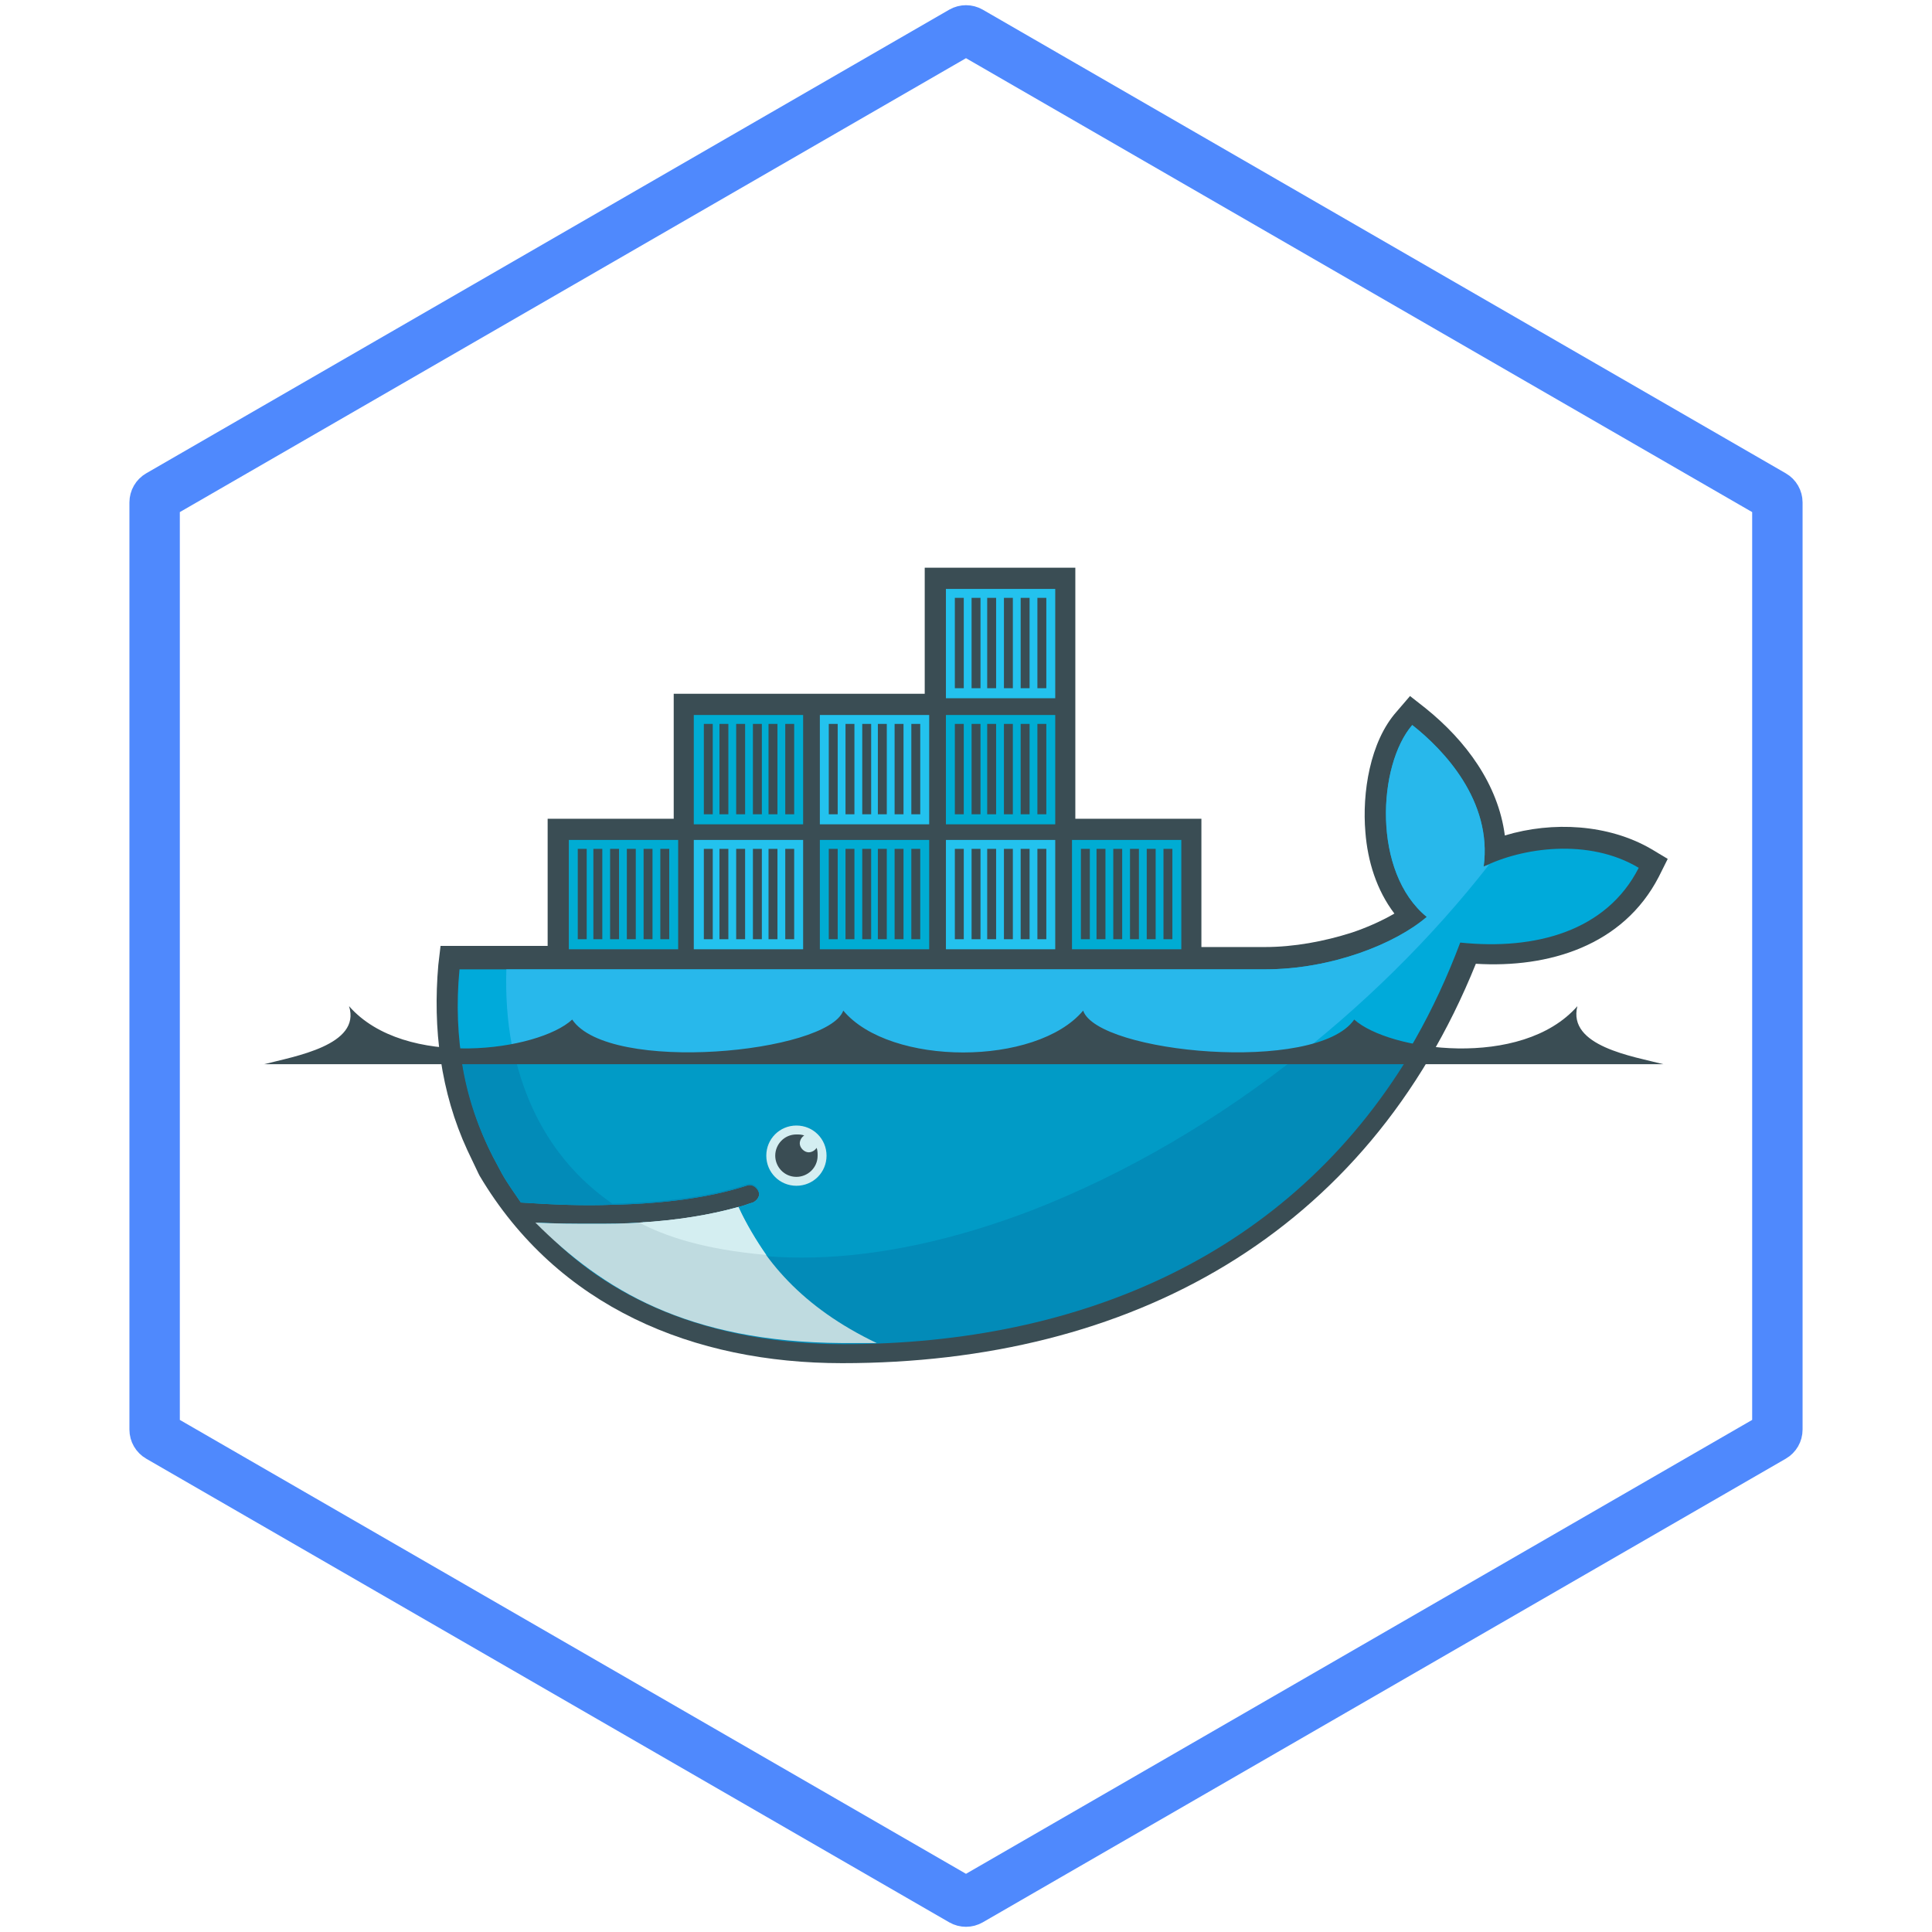 <svg width="115" height="115" viewBox="0 0 115 115" fill="none" xmlns="http://www.w3.org/2000/svg">
<path d="M57.75 1.876L105.546 29.472C105.701 29.561 105.796 29.726 105.796 29.905V85.095C105.796 85.274 105.701 85.439 105.546 85.528L57.75 113.124C57.595 113.213 57.405 113.213 57.25 113.124L9.454 85.528C9.299 85.439 9.204 85.274 9.204 85.095V29.905C9.204 29.726 9.299 29.561 9.454 29.472L57.25 1.876C57.405 1.787 57.595 1.787 57.75 1.876Z" stroke="#4F89FD" stroke-width="3"/>
<path fill-rule="evenodd" clip-rule="evenodd" d="M64.008 48.734H71.512V56.371H75.297C77.023 56.371 78.816 56.039 80.477 55.508C81.273 55.242 82.203 54.844 83 54.379C81.938 52.984 81.406 51.258 81.273 49.531C81.074 47.207 81.539 44.152 83.133 42.359L83.93 41.43L84.859 42.16C87.25 44.086 89.176 46.676 89.574 49.73C92.43 48.867 95.75 49.066 98.273 50.527L99.269 51.125L98.738 52.188C96.613 56.305 92.164 57.633 87.848 57.367C81.34 73.504 67.262 81.141 50.129 81.141C41.297 81.141 33.195 77.82 28.547 69.984L28.48 69.852L27.816 68.457C26.223 65.004 25.758 61.219 26.09 57.434L26.223 56.305H32.598V48.734H40.102V41.297H55.043V33.793H64.008V48.734Z" fill="#3A4D54"/>
<path d="M88.312 51.59C88.844 47.672 85.922 44.617 84.062 43.156C82.004 45.547 81.672 51.922 84.926 54.578C83.066 56.172 79.281 57.699 75.297 57.699H27.352C26.953 61.816 27.684 65.602 29.344 68.856L29.875 69.852C30.207 70.449 30.605 70.981 31.004 71.578C32.996 71.711 34.789 71.777 36.449 71.711C39.703 71.644 42.359 71.246 44.418 70.582C44.75 70.449 45.016 70.648 45.148 70.914C45.281 71.246 45.082 71.512 44.816 71.644C44.551 71.711 44.285 71.844 43.953 71.91C42.359 72.375 40.633 72.641 38.441 72.773H38.043C37.18 72.84 36.25 72.84 35.254 72.84C34.191 72.84 33.195 72.84 32 72.773C35.984 77.289 42.227 79.945 50.062 79.945C66.664 79.945 80.742 72.574 86.918 56.105C91.367 56.57 95.617 55.441 97.543 51.656C94.555 49.863 90.57 50.461 88.312 51.59Z" fill="#00AADA"/>
<path d="M88.312 51.59C88.844 47.672 85.922 44.617 84.062 43.156C82.004 45.547 81.672 51.922 84.926 54.578C83.066 56.172 79.281 57.699 75.297 57.699H30.141C29.941 64.008 32.266 68.789 36.449 71.644C39.703 71.578 42.359 71.18 44.418 70.516C44.75 70.383 45.016 70.582 45.148 70.848C45.281 71.18 45.082 71.445 44.816 71.578C44.551 71.644 44.285 71.777 43.953 71.844C42.359 72.309 40.5 72.641 38.309 72.773L38.242 72.707C43.887 75.629 52.055 75.562 61.484 71.977C71.977 67.926 81.805 60.223 88.644 51.457C88.512 51.523 88.379 51.523 88.312 51.59Z" fill="#28B8EB"/>
<path d="M27.418 62.68C27.684 64.871 28.348 66.93 29.344 68.856L29.875 69.852C30.207 70.449 30.605 70.981 31.004 71.578C32.996 71.711 34.789 71.777 36.449 71.711C39.703 71.644 42.359 71.246 44.418 70.582C44.75 70.449 45.016 70.648 45.148 70.914C45.281 71.246 45.082 71.512 44.816 71.644C44.551 71.711 44.285 71.844 43.953 71.91C42.359 72.375 40.5 72.707 38.309 72.84H38.043C37.18 72.906 36.25 72.906 35.32 72.906C34.258 72.906 33.195 72.906 32.066 72.84C36.051 77.356 42.359 80.012 50.195 80.012C64.406 80.012 76.758 74.633 83.93 62.746H27.418V62.68Z" fill="#028BB8"/>
<path d="M30.605 62.68C31.469 66.531 33.461 69.586 36.449 71.644C39.703 71.578 42.359 71.18 44.418 70.516C44.75 70.383 45.016 70.582 45.148 70.848C45.281 71.18 45.082 71.445 44.816 71.578C44.551 71.644 44.285 71.777 43.953 71.844C42.359 72.309 40.5 72.641 38.242 72.773C43.887 75.695 52.055 75.629 61.418 72.043C67.062 69.852 72.574 66.598 77.488 62.68H30.605Z" fill="#019BC6"/>
<path fill-rule="evenodd" clip-rule="evenodd" d="M33.859 49.996H40.367V56.504H33.859V49.996ZM34.391 50.527H34.922V55.906H34.391V50.527ZM35.32 50.527H35.852V55.906H35.32V50.527ZM36.316 50.527H36.848V55.906H36.316V50.527ZM37.312 50.527H37.844V55.906H37.312V50.527ZM38.309 50.527H38.84V55.906H38.309V50.527ZM39.305 50.527H39.836V55.906H39.305V50.527ZM41.297 42.559H47.805V49.066H41.297V42.559ZM41.895 43.09H42.426V48.469H41.895V43.09ZM42.824 43.09H43.355V48.469H42.824V43.09ZM43.82 43.09H44.352V48.469H43.82V43.09ZM44.816 43.09H45.348V48.469H44.816V43.09ZM45.746 43.09H46.277V48.469H45.746V43.09ZM46.742 43.09H47.273V48.469H46.742V43.09Z" fill="#00ACD3"/>
<path fill-rule="evenodd" clip-rule="evenodd" d="M41.297 49.996H47.805V56.504H41.297V49.996ZM41.895 50.527H42.426V55.906H41.895V50.527ZM42.824 50.527H43.355V55.906H42.824V50.527ZM43.82 50.527H44.352V55.906H43.82V50.527ZM44.816 50.527H45.348V55.906H44.816V50.527ZM45.746 50.527H46.277V55.906H45.746V50.527ZM46.742 50.527H47.273V55.906H46.742V50.527Z" fill="#23C2EE"/>
<path fill-rule="evenodd" clip-rule="evenodd" d="M48.801 49.996H55.309V56.504H48.801V49.996ZM49.332 50.527H49.863V55.906H49.332V50.527ZM50.328 50.527H50.859V55.906H50.328V50.527ZM51.324 50.527H51.855V55.906H51.324V50.527ZM52.254 50.527H52.785V55.906H52.254V50.527ZM53.25 50.527H53.781V55.906H53.25V50.527ZM54.246 50.527H54.777V55.906H54.246V50.527Z" fill="#00ACD3"/>
<path fill-rule="evenodd" clip-rule="evenodd" d="M48.801 42.559H55.309V49.066H48.801V42.559ZM49.332 43.09H49.863V48.469H49.332V43.09ZM50.328 43.09H50.859V48.469H50.328V43.09ZM51.324 43.09H51.855V48.469H51.324V43.09ZM52.254 43.09H52.785V48.469H52.254V43.09ZM53.25 43.09H53.781V48.469H53.25V43.09ZM54.246 43.09H54.777V48.469H54.246V43.09ZM56.305 49.996H62.812V56.504H56.305V49.996ZM56.836 50.527H57.367V55.906H56.836V50.527ZM57.832 50.527H58.363V55.906H57.832V50.527ZM58.762 50.527H59.293V55.906H58.762V50.527ZM59.758 50.527H60.289V55.906H59.758V50.527ZM60.754 50.527H61.285V55.906H60.754V50.527ZM61.75 50.527H62.281V55.906H61.75V50.527Z" fill="#23C2EE"/>
<path fill-rule="evenodd" clip-rule="evenodd" d="M56.305 42.559H62.812V49.066H56.305V42.559ZM56.836 43.09H57.367V48.469H56.836V43.09ZM57.832 43.09H58.363V48.469H57.832V43.09ZM58.762 43.09H59.293V48.469H58.762V43.09ZM59.758 43.09H60.289V48.469H59.758V43.09ZM60.754 43.09H61.285V48.469H60.754V43.09ZM61.75 43.09H62.281V48.469H61.75V43.09Z" fill="#00ACD3"/>
<path fill-rule="evenodd" clip-rule="evenodd" d="M56.305 35.055H62.812V41.562H56.305V35.055ZM56.836 35.586H57.367V40.965H56.836V35.586ZM57.832 35.586H58.363V40.965H57.832V35.586ZM58.762 35.586H59.293V40.965H58.762V35.586ZM59.758 35.586H60.289V40.965H59.758V35.586ZM60.754 35.586H61.285V40.965H60.754V35.586ZM61.75 35.586H62.281V40.965H61.75V35.586Z" fill="#23C2EE"/>
<path fill-rule="evenodd" clip-rule="evenodd" d="M63.809 49.996H70.316V56.504H63.809V49.996ZM64.34 50.527H64.871V55.906H64.34V50.527ZM65.269 50.527H65.801V55.906H65.269V50.527ZM66.266 50.527H66.797V55.906H66.266V50.527ZM67.262 50.527H67.793V55.906H67.262V50.527ZM68.258 50.527H68.789V55.906H68.258V50.527ZM69.254 50.527H69.785V55.906H69.254V50.527Z" fill="#00ACD3"/>
<path fill-rule="evenodd" clip-rule="evenodd" d="M47.406 66.996C48.402 66.996 49.199 67.793 49.199 68.789C49.199 69.785 48.402 70.582 47.406 70.582C46.41 70.582 45.613 69.785 45.613 68.789C45.613 67.793 46.41 66.996 47.406 66.996Z" fill="#D4EEF1"/>
<path fill-rule="evenodd" clip-rule="evenodd" d="M47.406 67.527C47.539 67.527 47.738 67.527 47.871 67.594C47.738 67.66 47.605 67.859 47.605 68.059C47.605 68.324 47.871 68.59 48.137 68.59C48.336 68.59 48.535 68.457 48.602 68.324C48.668 68.457 48.668 68.656 48.668 68.789C48.668 69.519 48.07 70.051 47.406 70.051C46.676 70.051 46.145 69.453 46.145 68.789C46.145 68.125 46.676 67.527 47.406 67.527ZM15.73 63.344H99.004C97.211 62.879 93.293 62.281 93.891 59.891C90.57 63.676 82.668 62.547 80.609 60.688C78.352 63.941 65.336 62.68 64.473 60.156C61.684 63.477 52.984 63.477 50.195 60.156C49.266 62.68 36.25 63.941 34.059 60.688C32.066 62.547 24.098 63.676 20.777 59.891C21.508 62.215 17.523 62.879 15.73 63.344Z" fill="#3A4D54"/>
<path d="M52.188 79.945C47.738 77.82 45.348 74.965 43.953 71.844C42.293 72.309 40.301 72.641 38.043 72.773C37.18 72.84 36.25 72.84 35.32 72.84C34.191 72.84 33.062 72.84 31.867 72.773C35.852 76.758 40.898 79.879 50.129 79.945H52.188Z" fill="#BFDBE0"/>
<path d="M45.613 74.699C45.016 73.836 44.418 72.84 43.953 71.844C42.293 72.309 40.301 72.641 38.043 72.773C39.57 73.57 41.828 74.367 45.613 74.699Z" fill="#D4EEF1"/>
</svg>
